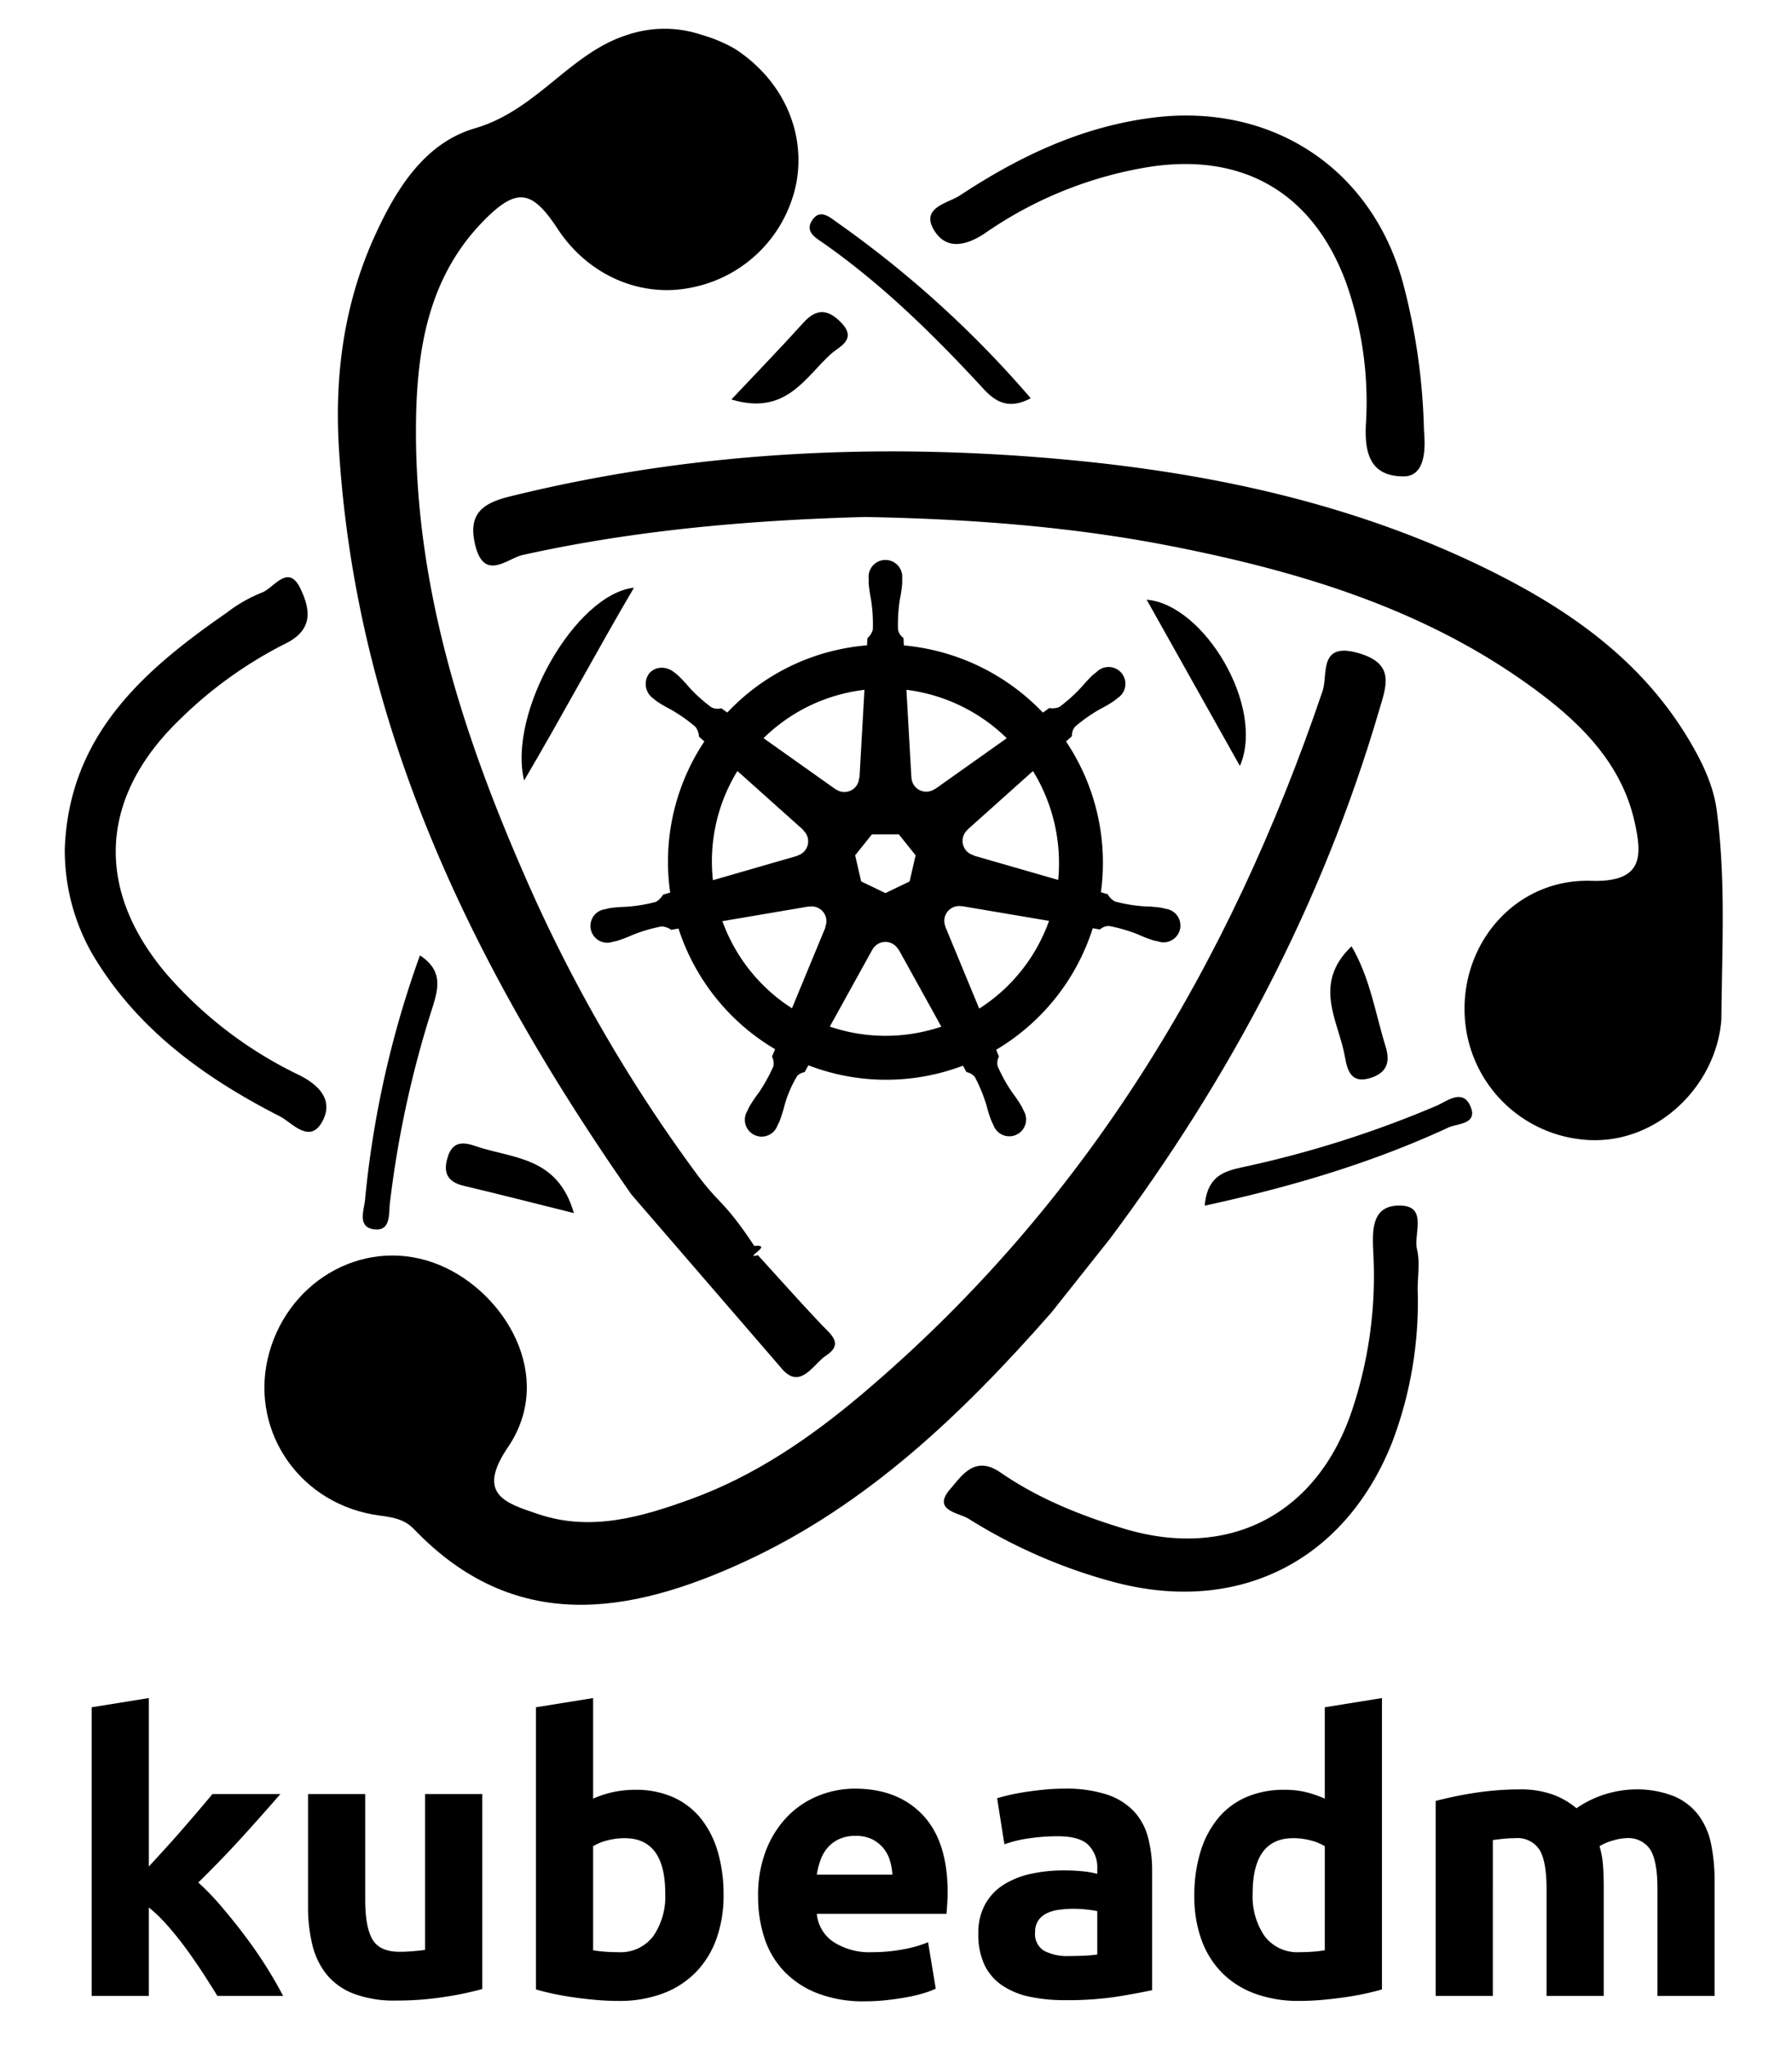 <svg id="Layer_1" data-name="Layer 1" xmlns="http://www.w3.org/2000/svg" viewBox="0 0 310 353.784"><title>kubeadm-stacked-black</title><path d="M42.537,334.944q-1.992-2.659-4.115-5.153a45.744,45.744,0,0,0-4.115-4.288q3.982-3.908,7.334-7.583,3.35-3.674,6.87-7.716H36.751q-.929,1.122-2.221,2.64-1.292,1.517-2.751,3.2-1.459,1.683-3.017,3.398-1.558,1.715-3.017,3.299v-29.131L15.855,295.204v49.912h9.89V329.814a27.007,27.007,0,0,1,3.346,3.261q1.688,1.93,3.213,4.024,1.524,2.096,2.882,4.19,1.358,2.096,2.418,3.826H48.975q-1.129-2.193-2.788-4.854Q44.528,337.604,42.537,334.944Z"/><path d="M73.533,310.204v26.947q-.929.133-2.124.232-1.196.1-2.257.1-3.453.002-4.712-2.124-1.261-2.124-1.261-6.902V310.204H53.289v19.447a27.639,27.639,0,0,0,.73,6.571,13.064,13.064,0,0,0,2.456,5.144,11.223,11.223,0,0,0,4.679,3.352,19.848,19.848,0,0,0,7.401,1.195,53.503,53.503,0,0,0,8.363-.631,54.967,54.967,0,0,0,6.505-1.36l-0-33.718Z"/><path d="M121.254,314.452a12.878,12.878,0,0,0-4.779-3.684,15.755,15.755,0,0,0-6.571-1.295,17.719,17.719,0,0,0-3.85.398,18.485,18.485,0,0,0-3.451,1.129V293.61l-9.89,1.594v48.784q1.327.399,3.053.763,1.726.364,3.617.631,1.891.265,3.85.432,1.958.166,3.75.166a21.436,21.436,0,0,0,7.699-1.295,15.606,15.606,0,0,0,5.708-3.684,15.984,15.984,0,0,0,3.551-5.774,22.07,22.07,0,0,0,1.228-7.566,26.184,26.184,0,0,0-.996-7.467A16.551,16.551,0,0,0,121.254,314.452Zm-8.231,20.31a7.107,7.107,0,0,1-6.106,2.788q-1.328,0-2.456-.1-1.129-.099-1.858-.232v-17.987a8.619,8.619,0,0,1,2.423-.995,11.663,11.663,0,0,1,3.02-.398q7.036-0,7.036,9.558A12.119,12.119,0,0,1,113.024,334.761Z"/><path d="M147.87,309.274a16.721,16.721,0,0,0-6.206,1.195,15.577,15.577,0,0,0-5.343,3.518,17.422,17.422,0,0,0-3.75,5.808,21.349,21.349,0,0,0-1.427,8.131,22.742,22.742,0,0,0,1.095,7.168,15.137,15.137,0,0,0,3.385,5.741,15.949,15.949,0,0,0,5.774,3.816,21.99,21.99,0,0,0,8.197,1.395,34.86,34.86,0,0,0,3.717-.199q1.857-.199,3.485-.498a27.811,27.811,0,0,0,2.953-.697,13.692,13.692,0,0,0,2.125-.796l-1.328-8.031a20.162,20.162,0,0,1-4.281,1.228,28.571,28.571,0,0,1-5.343.498,11.471,11.471,0,0,1-6.77-1.792,6.571,6.571,0,0,1-2.854-4.846h22.435q.065-.795.133-1.825c.043-.686.066-1.315.066-1.892q-0-8.827-4.314-13.374Q155.302,309.274,147.87,309.274ZM141.298,324.142a14.124,14.124,0,0,1,.631-2.489,6.678,6.678,0,0,1,1.228-2.157,5.894,5.894,0,0,1,1.991-1.493,6.647,6.647,0,0,1,2.854-.564,6.272,6.272,0,0,1,2.887.598,6.028,6.028,0,0,1,1.925,1.526,6.155,6.155,0,0,1,1.128,2.124,10.263,10.263,0,0,1,.432,2.456Z"/><path d="M196.089,313.123a11.349,11.349,0,0,0-4.68-2.854,22.889,22.889,0,0,0-7.301-.996q-1.726.002-3.418.166-1.694.167-3.219.398-1.526.232-2.821.531-1.296.299-2.157.564l1.261,7.964a21.487,21.487,0,0,1,4.248-1.028,33.959,33.959,0,0,1,4.979-.365q3.782.001,5.31,1.526a5.476,5.476,0,0,1,1.526,4.049v.93a15.322,15.322,0,0,0-2.423-.432,31.586,31.586,0,0,0-3.418-.166,26.446,26.446,0,0,0-5.509.564,14.857,14.857,0,0,0-4.713,1.825,9.46,9.46,0,0,0-3.285,3.385,10.186,10.186,0,0,0-1.228,5.178,12.257,12.257,0,0,0,1.062,5.376,8.952,8.952,0,0,0,3.054,3.551,13.324,13.324,0,0,0,4.745,1.958,29.023,29.023,0,0,0,6.14.598,56.804,56.804,0,0,0,9.159-.631q3.783-.63,5.907-1.095V323.544a22.289,22.289,0,0,0-.73-5.907A10.514,10.514,0,0,0,196.089,313.123Zm-6.273,24.824a19.242,19.242,0,0,1-2.124.199q-1.328.066-2.787.066a8.612,8.612,0,0,1-4.281-.897,3.391,3.391,0,0,1-1.56-3.219,3.508,3.508,0,0,1,.53-1.991,3.708,3.708,0,0,1,1.461-1.262,6.865,6.865,0,0,1,2.157-.63,19.644,19.644,0,0,1,2.621-.166,19.842,19.842,0,0,1,2.19.133,18.059,18.059,0,0,1,1.792.266Z"/><path d="M229.176,311a19.929,19.929,0,0,0-3.285-1.129,15.54,15.54,0,0,0-3.685-.398,16.349,16.349,0,0,0-6.604,1.262,13.079,13.079,0,0,0-4.879,3.65,16.675,16.675,0,0,0-3.053,5.808,25.794,25.794,0,0,0-1.062,7.666,21.765,21.765,0,0,0,1.229,7.533,15.668,15.668,0,0,0,3.551,5.708,15.449,15.449,0,0,0,5.708,3.617,21.968,21.968,0,0,0,7.699,1.262q1.792-.002,3.75-.166,1.958-.168,3.85-.432,1.892-.265,3.617-.631,1.725-.366,3.054-.763V293.61l-9.89,1.594Zm0,26.217q-.731.133-1.858.232-1.129.1-2.456.1a7.106,7.106,0,0,1-6.106-2.788,12.112,12.112,0,0,1-2.058-7.367q-.001-9.558,7.036-9.558a11.669,11.669,0,0,1,3.02.398,8.624,8.624,0,0,1,2.423.995Z"/><path d="M293.822,313.854a10.344,10.344,0,0,0-4.281-3.285,17.45,17.45,0,0,0-6.869-1.162,18.498,18.498,0,0,0-9.956,3.253,13.877,13.877,0,0,0-3.883-2.29,16.479,16.479,0,0,0-6.14-.963q-1.924.002-3.916.166-1.99.166-3.883.465-1.891.299-3.584.664-1.693.365-2.953.696v33.718h9.89V318.168q.929-.133,1.925-.232.993-.1,1.925-.1a4.554,4.554,0,0,1,4.214,1.991q1.228,1.991,1.229,6.771v18.518h9.89V326.067q-.001-1.925-.133-3.617a15.241,15.241,0,0,0-.598-3.22,8.687,8.687,0,0,1,2.356-.995,8.903,8.903,0,0,1,2.224-.398,4.555,4.555,0,0,1,4.215,1.991q1.228,1.991,1.228,6.771v18.518h9.89V325.403a32.552,32.552,0,0,0-.598-6.505A12.436,12.436,0,0,0,293.822,313.854Z"/><path d="M109.212,206.521l25.886,29.961c3.294,4.068,5.529-.582,7.809-2.092,3.13-2.072.756-3.712-.865-5.424-3.76-3.971-7.396-8.06-10.935-11.94-2.679.755,2.845-1.955-.614-1.583-5.395-8.092-5.845-6.886-10.03-12.529a264.95,264.95,0,0,1-29.95-52.073C79.743,126.15,71.706,100.671,71.962,73.368c.118-12.635,2.031-25.085,11.328-34.799,5.988-6.258,8.655-5.887,13.178,1.004,5.284,8.051,14.433,12.022,23.307,10.118A22.964,22.964,0,0,0,137.762,31.624c1.651-8.942-2.43-17.837-10.568-23.142a25.316,25.316,0,0,0-5.784-2.446,20.1,20.1,0,0,0-12.892,0C98.566,9.171,92.94,19.037,82.141,22.191,73.453,24.728,68.515,32.684,64.803,40.856c-5.3,11.666-6.941,24.03-6.174,36.645C61.574,125.932,82.034,167.544,109.212,206.521Z"/><path d="M296.999,140.248c-.557-4.35-2.457-8.319-4.707-12.124-8.357-14.134-21.177-22.97-35.51-29.955-23.369-11.388-48.396-16.597-74.049-18.845-31.819-2.788-63.406-1.164-94.561,6.528-4.738,1.17-7.233,3.011-5.982,8.313,1.53,6.49,5.601,2.382,8.207,1.804,19.711-4.375,39.688-6.038,59.177-6.576,18.422.332,36.136,1.683,53.601,5.147,22.717,4.507,44.65,11.244,63.448,25.481,7.519,5.694,14.024,12.508,16.153,22.119,1.267,5.722,1.622,10.447-7.495,10.161-12.635-.395-22.029,10.079-21.928,22.317a22.642,22.642,0,0,0,22.153,22.525c11.613.241,21.428-9.633,22.274-20.848C297.924,162.719,298.527,152.179,296.999,140.248Z"/><path d="M181.89,226.94l10.111-12.733c20.728-27.722,36.724-57.876,46.522-91.195,1.291-4.39,2.94-8.25-3.584-10.104-6.894-1.96-5.201,3.793-6.13,6.533-16.086,47.431-41.09,88.999-79.693,121.624-8.909,7.53-18.539,14.133-29.617,18.151-8.528,3.093-17.27,5.663-26.387,2.588-5.604-1.89-10.82-3.356-5.242-11.568,8.272-12.178-.469-26.764-11.802-31.486C63.667,213.583,50.157,220.983,46.566,233.927c-3.541,12.761,4.625,25.551,17.953,27.944,2.551.458,5.041.384,7.118,2.551,17.371,18.123,37.214,14.776,57.078,5.646C150.012,260.28,166.601,244.341,181.89,226.94Z"/><path d="M48.44,193.041c2.021,1.032,5.114,4.849,7.285.939,1.983-3.571-.278-6.256-4.025-8.114a71.093,71.093,0,0,1-22.752-17.289c-12.621-14.724-11.799-30.697,2.109-44.127a72.733,72.733,0,0,1,18.338-13.174c4.943-2.428,4.2-6.041,2.636-9.386-2.185-4.674-4.654-.115-6.824.613a25.234,25.234,0,0,0-6.018,3.465c-14.464,10.007-27.21,21.222-27.98,40.71a36.069,36.069,0,0,0,4.74,18.242C23.643,177.954,35.352,186.356,48.44,193.041Z"/><path d="M170.395,40.324a69.094,69.094,0,0,1,28.86-11.533c15.963-2.292,27.814,4.644,33.517,19.838A61.603,61.603,0,0,1,236.282,73.473c-.256,5.246.987,8.877,6.505,8.901,4.562.02,3.57-6.922,3.543-8.155a108.677,108.677,0,0,0-3.667-25.439c-5.463-19.735-22.664-30.939-43.001-28.464-12.424,1.512-23.36,6.716-33.613,13.484-2.016,1.331-6.72,2.04-4.558,5.842C163.478,43.135,166.853,42.702,170.395,40.324Z"/><path d="M242.377,208.459c-5.238-.2-4.984,4.419-4.801,8.328a73.051,73.051,0,0,1-3.814,27.448c-6.139,17.801-21.368,25.521-39.392,20.062-7.535-2.282-14.819-5.221-21.316-9.7-4.421-3.048-6.664.562-8.666,2.866-3.229,3.716,1.454,4.081,3.157,5.138a92.077,92.077,0,0,0,25.459,11.034c21.331,5.541,39.682-3.763,47.806-24.194a68.16,68.16,0,0,0,4.433-26.449c0-2.323.417-4.746-.107-6.944C244.502,213.392,246.986,208.635,242.377,208.459Z"/><path d="M63.14,207.537c-.176,1.747-1.338,4.622,1.52,5.018,2.942.407,2.583-2.583,2.775-4.423a179.894,179.894,0,0,1,7.427-34.078c.943-3.076,1.81-6.261-2.219-8.853A172.379,172.379,0,0,0,63.14,207.537Z"/><path d="M142.536,42.107c10.259,7.214,19.128,15.95,27.593,25.124,2.141,2.32,4.421,3.614,8.181,1.63a183.13,183.13,0,0,0-33.395-30.326c-1.332-.927-3.015-2.552-4.414-.451C139.154,40.107,141.196,41.164,142.536,42.107Z"/><path d="M208.409,208.471c15.104-3.278,28.955-7.408,42.17-13.519,1.513-.7,5.022-.547,3.852-3.512-1.316-3.335-4.082-1.047-5.918-.245a184.536,184.536,0,0,1-33.208,10.547C212.178,202.453,208.865,203.008,208.409,208.471Z"/><path d="M90.667,134.952c6.249-10.579,13.253-23.599,19.009-33.342C99.504,102.769,87.819,123.24,90.667,134.952Z"/><path d="M198.364,103.693c5.26,9.379,10.459,18.649,16.128,28.758C218.91,122.247,208.32,104.515,198.364,103.693Z"/><path d="M143.741,61.208c1.4-1.268,4.625-2.473,1.777-5.422-2.228-2.307-4.233-2.549-6.533.005-3.842,4.266-7.848,8.384-12.459,13.28C135.93,71.933,139.227,65.295,143.741,61.208Z"/><path d="M233.806,163.624c-6.867,6.576-2.22,12.923-1.136,19.162.411,2.367,1.102,4.686,4.482,3.582,2.831-.924,3.357-2.788,2.544-5.416C237.913,175.189,237.019,169.117,233.806,163.624Z"/><path d="M77.478,199.983c-.867,2.71-.164,4.369,2.758,5.06,6.105,1.444,12.183,3.008,19.037,4.712-2.822-9.894-10.717-9.397-16.98-11.574C80.214,197.458,78.345,197.274,77.478,199.983Z"/><path d="M113.475,155.94a27.03,27.03,0,0,1-5.192.856,24.216,24.216,0,0,0-2.779.224c-.222.041-.531.119-.774.18l-.025.005-.041.012a2.907,2.907,0,1,0,1.287,5.645l.043-.007c.019-.004.036-.014.055-.017.239-.054.539-.112.75-.169a24.443,24.443,0,0,0,2.599-.996,27.127,27.127,0,0,1,5.05-1.486,3.213,3.213,0,0,1,1.665.588l1.263-.216a37.696,37.696,0,0,0,16.706,20.857l-.528,1.263a2.875,2.875,0,0,1,.259,1.638,28.296,28.296,0,0,1-2.622,4.711,24.161,24.161,0,0,0-1.553,2.314c-.115.218-.261.553-.372.781a2.909,2.909,0,1,0,5.231,2.482l.005-.005v-.007c.11-.227.266-.524.358-.736a23.957,23.957,0,0,0,.836-2.655,20.259,20.259,0,0,1,2.243-5.204,2.354,2.354,0,0,1,1.248-.61l.657-1.187a37.487,37.487,0,0,0,26.731.068c.184.328.527.955.618,1.114a2.289,2.289,0,0,1,1.479.899,26.976,26.976,0,0,1,1.989,4.87,24.212,24.212,0,0,0,.841,2.655c.094.214.247.515.358.743a2.91,2.91,0,1,0,5.237-2.476c-.111-.229-.263-.563-.378-.78a24.074,24.074,0,0,0-1.553-2.309,27.025,27.025,0,0,1-2.568-4.599,2.275,2.275,0,0,1,.222-1.709,9.973,9.973,0,0,1-.482-1.169A37.695,37.695,0,0,0,189.035,160.504c.375.06,1.027.174,1.24.217a2.29,2.29,0,0,1,1.62-.602,27.096,27.096,0,0,1,5.052,1.486,24.118,24.118,0,0,0,2.6,1.003c.209.055.508.107.748.16.02.005.038.014.057.019l.041.006a2.907,2.907,0,1,0,1.289-5.645h0c-.247-.057-.6-.154-.842-.199a24.471,24.471,0,0,0-2.777-.224,27.086,27.086,0,0,1-5.196-.852,3.257,3.257,0,0,1-1.249-1.257l-1.17-.34a37.638,37.638,0,0,0-6.033-26.07c.299-.272.866-.773,1.026-.921a2.291,2.291,0,0,1,.544-1.64,27.107,27.107,0,0,1,4.308-3.027,24.089,24.089,0,0,0,2.407-1.404c.187-.139.442-.358.638-.515a2.912,2.912,0,1,0-3.608-4.53c-.198.156-.467.36-.642.513a24.027,24.027,0,0,0-1.914,2.025,27.137,27.137,0,0,1-3.905,3.533,3.22,3.22,0,0,1-1.757.191l-1.102.787a37.962,37.962,0,0,0-24.045-11.618c-.027-.385-.06-1.082-.07-1.293a2.295,2.295,0,0,1-.945-1.448,27.138,27.138,0,0,1,.328-5.255,24.102,24.102,0,0,0,.395-2.754c.009-.233-.005-.572-.005-.824a2.912,2.912,0,1,0-5.794.003c0,.027.006.054.007.081-.003.24-.014.531-.007.741a24.35,24.35,0,0,0,.395,2.756,27.093,27.093,0,0,1,.323,5.253,3.158,3.158,0,0,1-.94,1.498l-.069,1.226a37.79,37.79,0,0,0-5.237.805,37.262,37.262,0,0,0-18.926,10.813q-.529-.364-1.047-.743a2.288,2.288,0,0,1-1.72-.167,27.028,27.028,0,0,1-3.905-3.529,24.218,24.218,0,0,0-1.906-2.025c-.176-.151-.446-.357-.644-.514a3.452,3.452,0,0,0-2.019-.762,2.791,2.791,0,0,0-2.308,1.022,3.07,3.07,0,0,0,.712,4.271l.045.032c.189.155.423.353.598.482a24.201,24.201,0,0,0,2.402,1.406,27.019,27.019,0,0,1,4.308,3.028,3.219,3.219,0,0,1,.583,1.671l.927.829a37.484,37.484,0,0,0-5.91,26.132l-1.213.353A4.005,4.005,0,0,1,113.475,155.94Zm29.321,4.403-5.794,13.999a29.991,29.991,0,0,1-12.036-15.064l14.951-2.539.025.033a2.509,2.509,0,0,1,.501-.045,2.553,2.553,0,0,1,2.309,3.559Zm17.101,18.004 0-.001a29.951,29.951,0,0,1-16.346-.84l7.353-13.296h.012a2.557,2.557,0,0,1,4.5-.004h.055l7.372,13.318Q161.409,178.003,159.897,178.347Zm9.5-3.948 0-.001L163.544,160.256l.018-.025a2.557,2.557,0,0,1,1.238-3.31,2.53,2.53,0,0,1,.978-.254,2.464,2.464,0,0,1,.587.043l.025-.032,15.084,2.549A29.877,29.877,0,0,1,169.397,174.399Zm13.66-22.252L168.403,147.926l-.014-.062a2.557,2.557,0,0,1-1.002-4.39l-.005-.03,11.313-10.125A30.391,30.391,0,0,1,183.058,152.147Zm-8.9-24.503h.001l-12.38,8.777-.043-.02a2.555,2.555,0,0,1-4.059-1.949l-.014-.006-.86-15.171A30.097,30.097,0,0,1,174.157,127.644Zm-23.321,16.629h4.659l2.896,3.621-1.038,4.517-4.184,2.013-4.196-2.018-1.041-4.518Zm-4.383-24.467h-0a30.636,30.636,0,0,1,3.091-.531l-.861,15.194-.063.03a2.553,2.553,0,0,1-4.052,1.958l-.024.014-12.46-8.835A29.834,29.834,0,0,1,146.454,119.806Zm-18.889,13.509 0-.001,11.376,10.174-.012.062a2.553,2.553,0,0,1-1.003,4.389l-.012.049-14.582,4.208A29.825,29.825,0,0,1,127.565,133.315Z"/></svg>